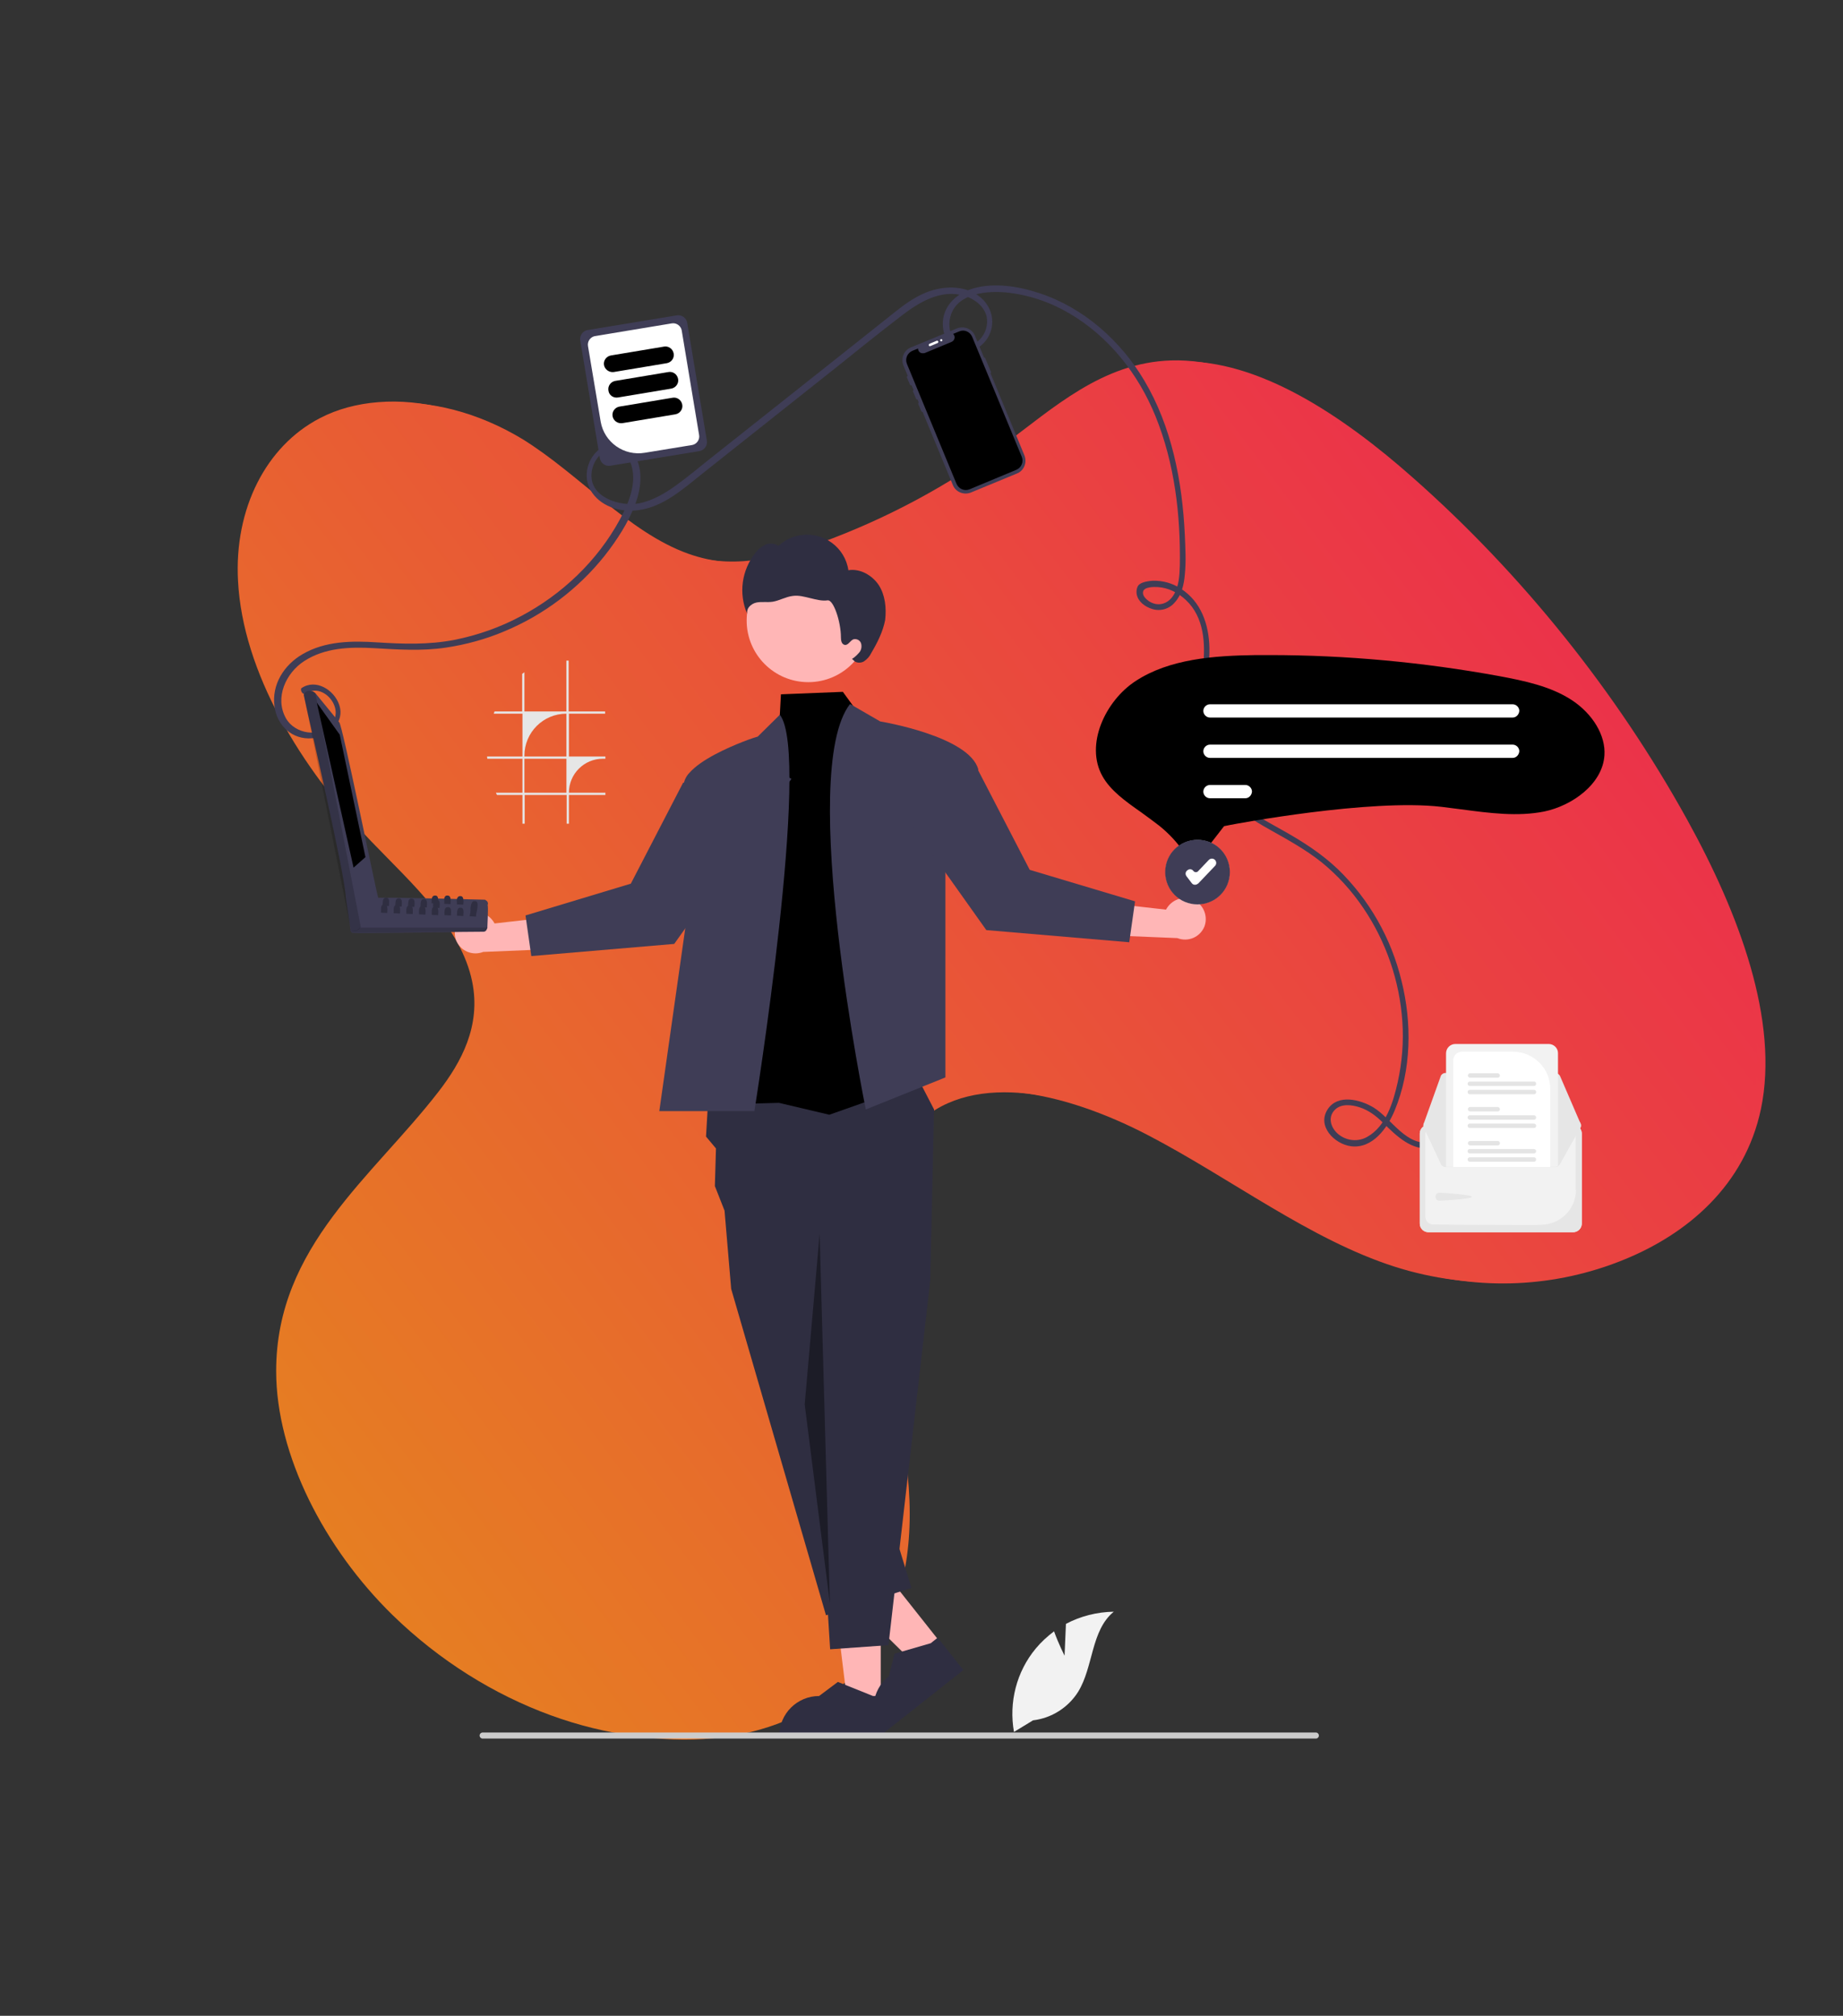 <?xml version="1.0" encoding="utf-8"?>
<!-- Generator: Adobe Illustrator 24.0.1, SVG Export Plug-In . SVG Version: 6.00 Build 0)  -->
<svg version="1.1" xmlns="http://www.w3.org/2000/svg" xmlns:xlink="http://www.w3.org/1999/xlink" x="0px" y="0px"
	 viewBox="0 0 666.7 729.3" style="enable-background:new 0 0 666.7 729.3;" xml:space="preserve">
<rect x="0" y="0" width="666.7" height="729.3" fill="#333333" stroke="none"/>
<style type="text/css">
	.st0{fill:url(#SVGID_1_);}
	.st1{fill:url(#SVGID_2_);}
	.st2{fill:#3F3D56;}
	.st3{fill:#F2F2F2;}
	.st4{fill:#E6E6E6;}
	.st5{fill:#FFFFFF;}
	.st6{fill:#E4E4E4;}
	.st7{fill:#FFB6B6;}
	.st8{fill:#2F2E41;}
	.st9{opacity:0.4;enable-background:new    ;}
	.st10{fill:#CCCCCC;}
	.st11{opacity:0.17;enable-background:new    ;}
</style>
<g id="Layer_2">
	
		<linearGradient id="SVGID_1_" gradientUnits="userSpaceOnUse" x1="28.9" y1="481.756" x2="380.667" y2="481.756" gradientTransform="matrix(1.252 -0.942 1.246 1.657 -551.778 -263.781)">
		<stop  offset="0" style="stop-color:#E67E22"/>
		<stop  offset="1" style="stop-color:#EB3349"/>
	</linearGradient>
	<path class="st0" d="M139.9,145.9c-7.6,0.6-14.8,2.5-21.1,5.8c-19.5,10.1-31,32.8-29.6,58.8c1.7,33.2,22.8,67.8,48.2,94.3
		c14.7,15.3,32.5,31.1,36.5,50.7c3.3,16.1-4,29.3-12.2,39.9c-23.8,30.8-58.7,56-58.7,101c0,30.5,17.6,64.3,42,88.2
		c68.7,67.1,180.5,60.7,184-32.2c1-25-6.6-51.9-10.1-77.9c-3.5-26.1-2.2-53.6,13.6-68.5c19.9-18.7,55.7-10.6,85.7,5
		c30,15.6,58.8,37.9,89.5,47.7c28,8.9,55.7,6.7,79.1-2.7c23.8-9.5,44.4-27.3,50.2-54.7c6.7-32-7.9-70.8-26.7-104.8
		c-25.6-46.3-59.8-88.9-99.1-123.6c-25.6-22.7-56.2-43-84.5-42.1c-24.9,0.8-42.6,17.3-60.5,30.5c-20.1,14.8-42.4,26.8-66.3,35.5
		c-15.5,5.7-32.8,10-51,3.5c-21.5-7.7-39.4-28.8-60-41.5C173,149.2,155.5,144.7,139.9,145.9z"/>
	
		<linearGradient id="SVGID_2_" gradientUnits="userSpaceOnUse" x1="27.502" y1="480.676" x2="379.269" y2="480.676" gradientTransform="matrix(1.252 -0.942 1.246 1.657 -551.778 -263.781)">
		<stop  offset="0" style="stop-color:#E67E22"/>
		<stop  offset="1" style="stop-color:#EB3349"/>
	</linearGradient>
	<path class="st1" d="M136.8,145.5c-7.6,0.6-14.8,2.5-21.1,5.8c-19.5,10.1-31,32.8-29.6,58.8c1.7,33.2,22.8,67.8,48.2,94.3
		c14.7,15.3,32.5,31.1,36.5,50.7c3.3,16.1-4,29.3-12.2,39.9c-23.8,30.8-58.7,56-58.7,101c0,30.5,17.6,64.3,42,88.2
		c68.7,67.1,180.5,60.7,184-32.2c1-25-6.6-51.9-10.1-77.9c-3.5-26.1-2.2-53.6,13.6-68.5c19.9-18.7,55.7-10.6,85.7,5
		s58.8,37.9,89.5,47.7c28,8.9,55.7,6.7,79.1-2.7c23.8-9.5,44.4-27.3,50.2-54.7c6.7-32-7.9-70.8-26.7-104.8
		c-25.6-46.3-59.8-88.9-99.1-123.6c-25.6-22.7-56.2-43-84.5-42.1c-24.9,0.8-42.6,17.3-60.5,30.5c-20.1,14.8-42.4,26.8-66.3,35.5
		c-15.5,5.7-32.8,10-51,3.5c-21.5-7.7-39.4-28.8-60-41.5C169.9,148.7,152.5,144.2,136.8,145.5z"/>
</g>
<g id="Layer_1">
	<path class="st2" d="M110.7,250.9c6-4.1,13.8,5,9.5,10.6c-4.3,5.7-13.6,4.1-16.8-1.7c-4.1-7.4,0-16.3,6.6-20.6
		c7.5-4.9,16.7-5.2,25.3-4.7c8.7,0.5,17.3,1.1,26-0.2c7.4-1.1,14.6-3.1,21.4-6c14.1-5.9,26.5-15.3,36-27.2c4.4-5.6,8.6-12,11.1-18.7
		c2-5.2,2.9-12,0.1-17.1c-2.2-4.3-7.5-5.9-11.8-3.6c-0.5,0.3-1,0.6-1.5,1c-4.6,3.8-5.9,10.8-2.3,15.7c3.8,5.3,10.9,7.1,17.1,6.1
		c8.6-1.3,15.5-7.4,22-12.6l48.5-38.5c8-6.4,15.9-12.8,24-19c6.6-5.1,14.6-10,23.2-7.3c3.5,1.1,6.9,3.7,7.8,7.4
		c0.7,3.5-0.7,7-3.4,9.2c-2.5,2.1-6.1,1.8-8.2-0.7c-0.1-0.1-0.2-0.3-0.3-0.4c-1.8-2.5-2-6.1-0.9-9c2.8-7.6,13-8.4,19.8-7.8
		c8,0.8,15.8,3.4,22.8,7.5c14.4,8.4,25.1,22,31.3,37.3c6.9,17,9.1,35.7,8.8,53.9c-0.1,3.7-0.3,7.8-2.4,11c-2,3.1-5.6,4.1-8.8,2
		c-1-0.7-2.4-2-2.1-3.4c0.3-1.8,3.9-1.8,5.3-1.7c3.8,0.2,7.5,2.1,10.2,4.7c6.6,6.2,7.1,15.7,6.2,24.2c-0.9,9.3-3.6,18.5-2.6,27.9
		c1.7,15.4,14.4,24,26.8,31c6.4,3.6,12.8,7.1,18.6,11.7c5.8,4.7,10.9,10.3,15.1,16.5c8.3,12.2,13.2,26.5,14.2,41.2
		c0.5,7.4-0.1,14.8-1.7,22c-1.6,7.1-4.2,15.9-11,19.7c-3.3,1.9-7.4,1.5-10.4-0.9c-2.7-2.2-4.1-6.1-1.3-8.9c2.3-2.3,6.1-1.8,8.9-0.9
		c3.4,1.1,6.1,3.2,8.6,5.7c4.8,4.7,10.5,10.4,17.9,9c1.4-0.3,0.8-2.4-0.6-2.1c-8.9,1.8-14.3-8.5-20.8-12.5c-4.8-2.9-12.9-5-16.6,0.6
		c-4,6.1,2.4,12.6,8.4,13.4c7.8,1,13.2-6.6,15.8-12.9c6.1-14.6,6.3-31.7,2.5-46.9c-3.7-15.4-11.7-29.5-23.1-40.5
		c-5.8-5.5-12.3-9.7-19.2-13.6c-6.9-3.9-14.2-7.7-20.1-13.2c-6.7-5.9-10.4-14.4-10.2-23.3c0.1-10.1,3.3-19.9,3.1-30
		c-0.2-8.4-3-16.6-10.3-21.3c-3-2-6.6-3-10.2-2.9c-1.5,0.1-3.6,0.4-4.8,1.3c-1,0.7-1.2,2.5-1,3.6c0.5,2.7,3,4.5,5.5,5.3
		c3.1,1,6.4,0,8.4-2.5c2.4-2.7,3.2-6.4,3.5-9.9c0.5-4.8,0.2-9.6,0-14.4c-0.9-19.3-4.7-39.1-14.7-55.9c-8.5-14.3-21.8-26.2-37.8-31.5
		c-7.5-2.5-16.4-4-24.2-1.7c-6.7,2-11.8,7.4-10.7,14.7c0.9,6.1,7.3,10.4,12.9,6.5c5.1-3.5,6.4-10.5,2.8-15.6c-0.3-0.5-0.7-0.9-1-1.3
		c-5.4-5.7-14.3-5.6-21.1-2.8c-4.1,1.7-7.7,4.3-11.2,7.1c-4.4,3.5-8.8,7-13.2,10.5l-53.1,42.1c-4.2,3.3-8.3,6.8-12.6,9.9
		c-4,2.9-8.5,5.6-13.5,6.6c-7,1.3-18.1-2.2-17.2-11c0.3-3.4,2.6-7.3,6.1-8.2c3.4-1,6.7,1.2,7.9,4.3c2.8,6.9-0.5,14.7-3.8,20.8
		c-8.1,14.9-20.9,27.1-35.9,35c-7.5,4-15.5,6.8-23.9,8.5c-9.4,1.8-18.5,1.5-28,0.9c-9.2-0.6-18.8-0.5-27,4.3
		c-6.7,3.9-11.2,11-10.1,18.9c0.9,6.9,6.4,12.1,13.6,11.5c6-0.5,12-5.6,9.8-12.1c-1.8-5.4-8.5-9.6-13.7-6
		C108.5,249.8,109.6,251.7,110.7,250.9L110.7,250.9z"/>
	<path class="st3" d="M569.1,407h-52.4c-1.7,0-3.1,1.4-3.1,3.1v32.6c0,1.7,1.4,3.1,3.1,3.1h52.4c1.7,0,3.1-1.4,3.1-3.1v-32.6
		C572.2,408.4,570.8,407,569.1,407z"/>
	<path class="st4" d="M569.1,407h-52.4c-1.7,0-3.1,1.4-3.1,3.1v32.6c0,1.7,1.4,3.1,3.1,3.1h52.4c1.7,0,3.1-1.4,3.1-3.1v-32.6
		C572.2,408.4,570.8,407,569.1,407z M570.1,430.5c0,6.9-5.6,12.5-12.5,12.6c-5.3,0.1,2.9,0.1-3.5,0.1c-14.7,0-30-0.1-35.7-0.2
		c-1.6,0-2.8-1.3-2.8-2.9v-30c0-0.6,0.5-1,1-1h52.4c0.6,0,1,0.5,1,1V430.5z"/>
	<path class="st4" d="M562.7,388.2h-39.9c-0.7,0-1.4,0.5-1.6,1.1l-6.2,17.3c-0.3,0.9,0.1,1.9,1,2.2c0.2,0.1,0.4,0.1,0.6,0.1
		l53.6,0.1h0c0.9,0,1.7-0.8,1.7-1.7c0-0.2,0-0.5-0.1-0.7l-0.1,0l0.1,0l-7.5-17.4C564,388.7,563.4,388.2,562.7,388.2z"/>
	<path class="st4" d="M571.9,407.1c0,0.2,0,0.5-0.1,0.7l-7.5,13.4c-0.3,0.6-0.9,1-1.6,1h-39.9c-0.7,0-1.4-0.5-1.6-1.1l-6.2-13.3
		c-0.3-0.9,0.1-1.9,1-2.2c0,0,0,0,0,0c0.2-0.1,0.4-0.1,0.6-0.1l6.5,0l2.7,0l35.1-0.1l2.7,0l6.5,0h0
		C571.1,405.3,571.9,406.1,571.9,407.1z"/>
	<path class="st4" d="M520.7,431.5c0.8,0,11.7,0.7,11.7,1.5s-10.9,1.4-11.7,1.4c-0.8,0-1.4-0.6-1.4-1.4
		C519.2,432.2,519.9,431.5,520.7,431.5z"/>
	<path class="st3" d="M560.2,377.7h-33.7c-1.9,0-3.4,1.5-3.4,3.4v41h39.6c0.3,0,0.6-0.1,0.9-0.3v-40.8
		C563.6,379.2,562.1,377.7,560.2,377.7z"/>
	<path class="st5" d="M547.3,380.5h-18.5c-1.7,0-3.1,1.4-3.1,3.1v38.6h35.1v-28.1C560.9,386.6,554.8,380.5,547.3,380.5z"/>
	<path class="st6" d="M554.9,418.7h-23.2c-0.4,0-0.8,0.3-0.8,0.8c0,0.4,0.3,0.8,0.8,0.8c0,0,0,0,0,0h23.2c0.4,0,0.8-0.3,0.8-0.8
		C555.7,419.1,555.4,418.7,554.9,418.7C554.9,418.7,554.9,418.7,554.9,418.7z"/>
	<path class="st6" d="M554.9,415.7h-23.2c-0.4,0-0.8,0.3-0.8,0.8c0,0.4,0.3,0.8,0.8,0.8h23.2c0.4,0,0.8-0.3,0.8-0.8
		C555.7,416.1,555.4,415.8,554.9,415.7C554.9,415.7,554.9,415.7,554.9,415.7z"/>
	<path class="st6" d="M541.8,412.8h-10c-0.4,0-0.8,0.3-0.8,0.8c0,0.4,0.3,0.8,0.8,0.8c0,0,0,0,0,0h10c0.4,0,0.8-0.3,0.8-0.8
		C542.6,413.1,542.2,412.8,541.8,412.8C541.8,412.8,541.8,412.8,541.8,412.8z"/>
	<path class="st6" d="M554.9,406.5h-23.2c-0.4,0-0.8,0.3-0.8,0.8c0,0.4,0.3,0.8,0.8,0.8h23.2c0.4,0,0.8-0.3,0.8-0.8
		C555.7,406.9,555.4,406.5,554.9,406.5C554.9,406.5,554.9,406.5,554.9,406.5z"/>
	<path class="st6" d="M554.9,403.5h-23.2c-0.4,0-0.8,0.3-0.8,0.8c0,0.4,0.3,0.8,0.8,0.8c0,0,0,0,0,0h23.2c0.4,0,0.8-0.3,0.8-0.8
		C555.7,403.9,555.4,403.5,554.9,403.5C554.9,403.5,554.9,403.5,554.9,403.5z"/>
	<path class="st6" d="M541.8,400.5h-10c-0.4,0-0.8,0.3-0.8,0.8c0,0.4,0.3,0.8,0.8,0.8h10c0.4,0,0.8-0.3,0.8-0.8
		C542.6,400.9,542.2,400.5,541.8,400.5C541.8,400.5,541.8,400.5,541.8,400.5z"/>
	<path class="st6" d="M554.9,394.3h-23.2c-0.4,0-0.8,0.3-0.8,0.8c0,0.4,0.3,0.8,0.8,0.8h23.2c0.4,0,0.8-0.3,0.8-0.8
		C555.7,394.6,555.4,394.3,554.9,394.3C554.9,394.3,554.9,394.3,554.9,394.3z"/>
	<path class="st6" d="M554.9,391.3h-23.2c-0.4,0-0.8,0.3-0.8,0.8c0,0.4,0.3,0.8,0.8,0.8h23.2c0.4,0,0.8-0.3,0.8-0.8
		C555.7,391.6,555.4,391.3,554.9,391.3C554.9,391.3,554.9,391.3,554.9,391.3z"/>
	<path class="st6" d="M541.8,388.3h-10c-0.4,0-0.8,0.3-0.8,0.8c0,0.4,0.3,0.8,0.8,0.8h10c0.4,0,0.8-0.3,0.8-0.8
		C542.6,388.7,542.2,388.3,541.8,388.3C541.8,388.3,541.8,388.3,541.8,388.3z"/>
	<circle class="st7" cx="292.4" cy="224.5" r="22.3"/>
	<path class="st8" d="M317.9,211.7c-2.4-3.6-6.8-6.1-11-5.4c-1.2-8.2-8.9-13.9-17.1-12.7c-3.1,0.4-5.9,1.8-8.2,3.9
		c-1.3-0.9-3.1-1.1-4.6-0.5c-1.5,0.7-2.8,1.7-3.7,3c-5,6.2-6.2,14.7-3,22.1c-0.5-1.9,1.4-3.7,3.3-4.1c1.9-0.4,3.9,0,5.9-0.3
		c2.5-0.4,4.7-1.8,7.3-2.1c2.1-0.3,4.2,0.3,6.3,0.8c2.1,0.5,4.2,1.1,6.3,0.8c2.1-0.3,4.8,7.7,4.8,13.4c0,1.1,0.2,2.4,1.3,2.7
		c1.3,0.3,2-1.5,3.2-2c1.2-0.3,2.4,0.3,2.8,1.5c0.3,1.1,0.1,2.4-0.7,3.3c-0.8,0.9-1.6,1.7-2.6,2.3l0.5,0.4c0.8,1.1,2.6,1.2,3.8,0.5
		c1.2-0.8,2.1-1.8,2.7-3.1c2.2-3.7,4.2-7.7,5-11.9C320.7,219.9,320.2,215.3,317.9,211.7z"/>
	<polygon class="st7" points="318.6,615.9 306.5,615.9 300.8,569.3 318.6,569.3 	"/>
	<path class="st8" d="M319,628.5l-37.1,0V628c0-8,6.5-14.4,14.4-14.4h0l6.8-5.1l12.7,5.1l3.2,0L319,628.5z"/>
	<polygon class="st7" points="340.4,594.5 330.9,602 297.5,569.1 311.5,558 	"/>
	<path class="st8" d="M348.5,604.2l-29.1,23l-0.3-0.4c-4.9-6.3-3.9-15.3,2.4-20.3l0,0l2.1-8.2l13.1-3.8l2.5-2L348.5,604.2z"/>
	<polygon class="st8" points="256.2,397.6 255.4,411.2 259,415.5 258.6,429.1 262.1,438 264.5,466.3 298.8,584.4 329.7,574.5 
		296,464.4 336.5,463.4 337.9,401.4 330.7,387.5 	"/>
	<polygon class="st8" points="332.6,454.1 336.5,463.4 321.4,595.2 300.3,596.7 291.1,449.4 	"/>
	<polygon points="311.9,259.9 304.9,250.3 282.5,251.2 282.1,258.6 267.2,399.4 281.8,399 300,403.3 334.9,391 	"/>
	<path class="st2" d="M272.9,402h-34.4l9-63.4l3.6-25.7c0,0-2.6-18.4-3.8-27.9c-0.1-1,0.1-2.1,0.5-3c0.4-0.9,0.9-1.7,1.6-2.4
		c4.2-4.8,13.6-9,19.5-11.3c3-1.2,5.2-1.8,5.2-1.8l8-7.9C293.6,273,272.9,402,272.9,402z"/>
	<path class="st2" d="M307.5,254.7l10.9,6.3c0,0,32.3,5.3,35.5,17.4L342,314.3v75.5l-28.8,11.6C313.2,401.4,288.3,279.4,307.5,254.7
		z"/>
	<polyline class="st9" points="296.5,446.4 291.1,508.1 300.2,580 	"/>
	<path class="st7" d="M167.7,331.3c3.4-2.4,8-1.6,10.5,1.7c0.3,0.4,0.5,0.7,0.7,1.1l26.4-3l-6.3,12.3l-24.2,1
		c-3.9,1.5-8.2-0.3-9.8-4.2C163.8,337,164.9,333.3,167.7,331.3L167.7,331.3z"/>
	<polygon class="st2" points="278.7,277.3 286.3,281.8 243.9,341.5 192.2,345.9 190.1,331.2 228.2,319.7 247.1,283.2 	"/>
	<path class="st7" d="M433,326.3c-3.4-2.4-8-1.6-10.5,1.7c-0.3,0.4-0.5,0.7-0.7,1.1l-26.4-3l6.3,12.3l24.2,1
		c3.9,1.5,8.2-0.3,9.8-4.2C436.9,332,435.8,328.3,433,326.3L433,326.3z"/>
	<polygon class="st2" points="322,272.3 314.4,276.8 356.8,336.5 408.5,340.9 410.6,326.1 372.5,314.7 353.6,278.2 	"/>
	<path class="st4" d="M218.9,258.2v-0.8h-13.2V239h-0.8v18.4h-15.2v-14.2c-0.3,0.2-0.5,0.4-0.8,0.6v13.6h-10
		c-0.1,0.3-0.2,0.5-0.3,0.8H189v15.5h-12.8c0,0.3,0,0.5,0.1,0.8H189v12.3h-9.6c0.1,0.3,0.2,0.5,0.4,0.8h9.2V298h0.8v-10.4h15.2V298
		h0.8v-10.4h13.2v-0.8h-13.2c0-6.8,5.5-12.3,12.3-12.3c0,0,0,0,0,0h0.9v-0.8h-13.2v-15.5H218.9z M204.9,286.8h-15.2v-12.3h15.2
		V286.8z M204.9,273.7h-15.2v-0.3c0-8.4,6.8-15.2,15.2-15.2c0,0,0,0,0,0V273.7z"/>
	<path class="st2" d="M333.9,149c-0.2,0.1-0.5,0-0.6-0.2l-1.1-2.6c-0.1-0.2,0-0.5,0.2-0.6c0.2-0.1,0.5,0,0.6,0.2l1.1,2.6
		C334.2,148.7,334.1,148.9,333.9,149z"/>
	<path class="st2" d="M356,129.4L356,129.4l-3.3-7.9c-1-2.5-3.9-3.7-6.5-2.7c0,0,0,0,0,0l0,0l-16.7,6.9c-2.5,1-3.7,3.9-2.7,6.5
		c0,0,0,0,0,0l0,0l17.9,43.3c1,2.5,3.9,3.7,6.5,2.7c0,0,0,0,0,0l0,0l16.7-6.9c2.5-1,3.7-3.9,2.7-6.5l0,0l0,0L358.3,135l0,0
		c0.2-0.1,0.2-0.2,0.2-0.4l0,0l-2.1-5C356.3,129.4,356.1,129.3,356,129.4C356,129.4,356,129.4,356,129.4z"/>
	<path d="M351.7,121.9l17.9,43.3c0.8,1.9-0.1,4-2,4.8c0,0,0,0,0,0l-16.8,7c-1.9,0.8-4-0.1-4.8-2l-17.9-43.3c-0.8-1.9,0.1-4,2-4.8
		c0,0,0,0,0,0l2-0.8c0,1,0.8,1.8,1.8,1.7c0.2,0,0.5,0,0.7-0.1l9.6-4c0.2-0.1,0.4-0.2,0.6-0.4c0.7-0.7,0.7-1.8,0-2.5c0,0,0,0,0,0
		l2.2-0.9C348.8,119.1,350.9,120,351.7,121.9z"/>
	<path class="st2" d="M332,144.5c-0.2,0.1-0.5,0-0.6-0.2l-1.1-2.6c-0.1-0.2,0-0.5,0.2-0.6c0.2-0.1,0.5,0,0.6,0.2l1.1,2.6
		C332.3,144.2,332.2,144.4,332,144.5z"/>
	<path class="st2" d="M329.8,139.4c-0.2,0.1-0.5,0-0.6-0.2l-1.1-2.6c-0.1-0.2,0-0.5,0.2-0.6c0.2-0.1,0.5,0,0.6,0.2l0,0l1.1,2.6
		C330.1,139,330,139.3,329.8,139.4z"/>
	<path class="st5" d="M336,125c-0.1-0.2,0-0.5,0.2-0.6l2.6-1.1c0.2-0.1,0.5,0,0.6,0.2s0,0.5-0.2,0.6l-2.6,1.1
		C336.3,125.3,336,125.2,336,125z"/>
	<circle class="st5" cx="340.5" cy="123.1" r="0.4"/>
	<path d="M431.8,310.5c-0.1,0-0.1,0-0.2,0c-1.3,0-2.4-0.7-3.1-1.8c-2.5-3.8-5.7-7.2-9.2-10c-2.2-1.7-4.4-3.3-6.6-4.9
		c-5.7-4-11-7.8-13.9-13c-6.4-11.4,1.1-27.3,12-34.4c12.2-8,28.2-9.2,43.6-9.4c1.6,0,3.2,0,4.8,0l0,0c27.9,0,55.7,2.6,83.1,7.6
		c9.1,1.7,18.7,3.7,26.3,8.7c7.6,5,12.3,12.8,11.8,20c-0.7,10.4-11.7,18.2-21.8,20.3c-9.6,1.9-19.6,0.6-30.1-0.8
		c-2.3-0.3-4.7-0.6-7.1-0.9c-25.9-3-74.6,6.2-76.6,6.6l-2,0.4l-7.9,10.2C434.1,309.9,433,310.5,431.8,310.5z"/>
	<path class="st5" d="M547.2,259.6H437.7c-1.3,0-2.4-1.1-2.4-2.4c0-1.3,1.1-2.4,2.4-2.4h109.5c1.3,0,2.4,1.1,2.4,2.4
		C549.5,258.5,548.5,259.6,547.2,259.6z"/>
	<path class="st5" d="M547.2,274.2H437.7c-1.3,0-2.4-1.1-2.4-2.4c0-1.3,1.1-2.4,2.4-2.4h109.5c1.3,0,2.4,1.1,2.4,2.4
		C549.5,273.1,548.5,274.2,547.2,274.2z"/>
	<path class="st5" d="M450.5,288.8h-12.8c-1.3,0-2.4-1.1-2.4-2.4c0-1.3,1.1-2.4,2.4-2.4h12.8c1.3,0,2.4,1.1,2.4,2.4
		C452.8,287.7,451.8,288.8,450.5,288.8z"/>
	<circle class="st5" cx="433.2" cy="315.5" r="11.6"/>
	<path class="st2" d="M433.2,327.2c-6.5,0-11.7-5.2-11.7-11.7s5.2-11.7,11.7-11.7s11.7,5.2,11.7,11.7
		C444.9,322,439.7,327.2,433.2,327.2z"/>
	<path class="st5" d="M432.3,320.1C432.3,320.1,432.3,320.1,432.3,320.1c-0.5,0-0.9-0.2-1.2-0.6l-1.9-2.5c-0.5-0.7-0.4-1.6,0.3-2.1
		c0,0,0,0,0,0l0.1-0.1c0.7-0.5,1.6-0.4,2.1,0.3c0,0,0,0,0,0c0.4,0.5,1.1,0.6,1.6,0.2c0,0,0.1-0.1,0.1-0.1l3.9-4.1
		c0.6-0.6,1.5-0.6,2.1-0.1l0.1,0.1c0.6,0.6,0.6,1.5,0.1,2.1c0,0,0,0,0,0l-6.1,6.4C433.1,319.9,432.7,320.1,432.3,320.1z"/>
	<path class="st2" d="M217,165.8l-7.1-42.6c-0.3-1.8,0.9-3.5,2.7-3.8l32.2-5.3c1.8-0.3,3.5,0.9,3.8,2.7l7.1,42.6
		c0.3,1.8-0.9,3.5-2.7,3.8l-32.2,5.3C219,168.8,217.3,167.6,217,165.8z"/>
	<path class="st5" d="M217.3,152.6l-4.6-27.4c-0.3-1.7,0.9-3.3,2.5-3.6L243,117c1.7-0.3,3.3,0.9,3.6,2.5l6.3,37.9
		c0.3,1.7-0.9,3.3-2.5,3.6l-17.1,2.8C225.7,165.1,218.6,160,217.3,152.6z"/>
	<path d="M218.5,132.1c-0.3-1.6,0.8-3.2,2.5-3.5l19.2-3.2c1.6-0.3,3.2,0.8,3.5,2.5c0.3,1.6-0.8,3.2-2.5,3.5l-19.2,3.2
		C220.4,134.8,218.8,133.7,218.5,132.1z"/>
	<path d="M220.1,141.3c-0.3-1.6,0.8-3.2,2.5-3.5l19.2-3.2c1.6-0.3,3.2,0.8,3.5,2.5c0.3,1.6-0.8,3.2-2.5,3.5l0,0l-19.2,3.2
		C221.9,144.1,220.3,143,220.1,141.3z"/>
	<path d="M221.6,150.6c-0.3-1.6,0.8-3.2,2.5-3.5l19.2-3.2c1.6-0.3,3.2,0.8,3.5,2.5c0.3,1.6-0.8,3.2-2.5,3.5l-19.2,3.2
		C223.4,153.3,221.9,152.2,221.6,150.6z"/>
	<path class="st3" d="M385.1,599l0.5-11.5c5.3-2.8,11.2-4.3,17.3-4.4c-8.3,6.8-7.3,19.9-12.9,29c-3.6,5.7-9.6,9.5-16.3,10.3
		l-6.9,4.2c-1.9-10.7,0.9-21.8,7.9-30.2c1.9-2.3,4.2-4.4,6.6-6.2C382.9,594.7,385.1,599,385.1,599z"/>
	<path class="st10" d="M477.1,627.9c0,0.6-0.5,1.1-1.1,1.1c0,0,0,0,0,0H174.6c-0.6,0-1.1-0.5-1.1-1.1s0.5-1.1,1.1-1.1l0,0H476
		C476.6,626.8,477.1,627.3,477.1,627.9C477.1,627.9,477.1,627.9,477.1,627.9z"/>
	<path class="st2" d="M175.3,325.5c-5.3-0.1-34.1-0.9-38.8-0.7c-0.3-0.9-9.2,10.5-9.4,10.6c-0.5,0.5-0.5,1.3,0,1.8
		c0.1,0.1,0.2,0.2,0.4,0.3c0.5,0.3,46.8-0.5,47.4-0.4c0.5,0,0.9-0.3,1.1-0.7l0.3-0.7c0-1.2,0.4-7.2,0.1-8.3c0.3-0.6,0-1.4-0.7-1.7
		C175.7,325.6,175.5,325.5,175.3,325.5z"/>
	<path class="st11" d="M176.4,335.6c-0.3,0.7-0.6,1.5-1.5,1.4l-46.9,0.5c-0.7,0-1.3-0.6-1.3-1.3c0-0.2,0.1-0.4,0.2-0.6L176.4,335.6z
		"/>
	<path class="st2" d="M136.8,324.7c-0.5-0.9-13-62.9-14.1-63.4l-8.6-10.5l-0.8-0.6c-1.1-0.6-3.6-0.2-3.4,1.4l0,0
		c2,9.6,14.9,64.5,15.2,73.1l1.6,10.9c0.1,0.7,0.8,1.2,1.5,1.1c0,0,0.1,0,0.1,0c0.9-0.1,1.7-0.7,2.1-1.5
		C130.6,334.9,137.3,324.9,136.8,324.7z"/>
	<path class="st11" d="M114.1,250.8l16.4,84.5c-0.5,1.4-3.1,2.4-3.7,0.5c0,0-16.8-84.1-16.8-84.2
		C109.8,249.6,113.1,249.5,114.1,250.8z"/>
	<polygon points="114.6,254.2 122.9,265.8 132.2,310.1 127.9,313.9 	"/>
	<path class="st8" d="M169.9,331.5l2.3,0.1c0-0.7,0.1-1.3,0.3-2c0.3-1.6,0.7-3.6-0.8-3.6c-1-0.1-1.3,1.1-1.5,2.5
		C170.3,329.5,170.1,330.5,169.9,331.5z"/>
	<path class="st8" d="M156.7,328.4l1.6,0.1l0.7,0c0-0.8,0.4-2.5-0.6-2.9c-0.1-0.1-0.3-0.1-0.5-0.1c-0.9-0.1-1.1,0.6-1.2,1.4
		c-0.1,0.5,0,1,0,1.3C156.8,328.3,156.7,328.3,156.7,328.4z"/>
	<path class="st8" d="M152.1,328.2l1.6,0.1l0.7,0c0-0.9,0.5-3-1-3c-1.4-0.1-1.2,1.7-1.3,2.7C152.2,328.1,152.2,328.2,152.1,328.2z"
		/>
	<path class="st8" d="M147.6,328l1.6,0.1l0.7,0c0-0.9,0.5-3-1-3c-1.4-0.1-1.2,1.7-1.3,2.7C147.6,327.9,147.6,328,147.6,328z"/>
	<path class="st8" d="M143,327.9l1.6,0.1l0.7,0c0-0.9,0.5-3-1-3c-1.4-0.1-1.2,1.7-1.3,2.7C143,327.7,143,327.8,143,327.9z"/>
	<path class="st8" d="M138.4,327.7l1.6,0.1l0.7,0c0-0.9,0.4-2.7-0.7-3h0c-0.1,0-0.2,0-0.3,0c-0.1,0-0.3,0-0.4,0h0
		c-1,0.3-0.8,1.8-0.9,2.7C138.4,327.5,138.4,327.6,138.4,327.7z"/>
	<path class="st8" d="M165.3,327.2l2.3,0.1c0-0.1,0-0.2,0-0.3c0.1-0.5,0.1-1.1,0-1.7c-0.1-0.6-0.3-1.1-1.1-1.1c-0.7,0-1,0.4-1.2,1
		c0,0.1,0,0.2-0.1,0.3v0C165.3,326.2,165.3,326.8,165.3,327.2z"/>
	<path class="st8" d="M160.7,327l2.3,0.1c0-0.6,0.1-1.2,0-1.9c-0.1-0.6-0.3-1.2-1.1-1.2c-0.8-0.1-1.1,0.5-1.2,1.1
		C160.7,325.8,160.8,326.5,160.7,327z"/>
	<path class="st8" d="M156.1,326.8l0.7,0l1.6,0.1c0-0.3,0.1-0.9,0.1-1.3c0-0.1,0-0.3,0-0.4c-0.1-0.7-0.3-1.2-1.1-1.2
		c-0.8,0-1.1,0.5-1.2,1.2C156.1,325.7,156.2,326.4,156.1,326.8z"/>
	<path class="st8" d="M165.3,331.3l2.3,0.1c0-0.9,0.5-3-1-3C165.1,328.3,165.4,330.4,165.3,331.3z"/>
	<path class="st8" d="M160.8,331.1l2.3,0.1c0-0.9,0.5-3-1-3C160.5,328.1,160.8,330.2,160.8,331.1z"/>
	<path class="st8" d="M156.2,331l2.3,0.1c0-0.7,0.2-1.9-0.2-2.6c-0.2-0.3-0.5-0.5-0.9-0.5c-0.2,0-0.5,0-0.7,0.2
		C156,328.7,156.2,330.2,156.2,331z"/>
	<path class="st8" d="M151.6,330.8l2.3,0.1c0-0.7,0.2-1.9-0.2-2.6c-0.2-0.3-0.5-0.5-0.9-0.5c-0.2,0-0.5,0-0.7,0.2
		C151.4,328.5,151.6,330,151.6,330.8z"/>
	<path class="st8" d="M147,330.6l2.3,0.1c0-0.7,0.2-1.9-0.2-2.6c-0.2-0.3-0.5-0.5-0.9-0.5c-0.2,0-0.5,0-0.7,0.2
		C146.8,328.3,147,329.8,147,330.6z"/>
	<path class="st8" d="M142.4,330.4l2.3,0.1c0-0.7,0.2-1.9-0.2-2.6c-0.2-0.3-0.5-0.5-0.9-0.5c-0.2,0-0.5,0-0.7,0.2
		C142.2,328.1,142.5,329.6,142.4,330.4z"/>
	<path class="st8" d="M137.8,330.2l2.3,0.1c0-0.7,0.2-1.9-0.2-2.6c-0.2-0.3-0.5-0.5-0.9-0.5c-0.2,0-0.5,0-0.7,0.2
		C137.6,327.9,137.9,329.5,137.8,330.2z"/>
</g>
</svg>
